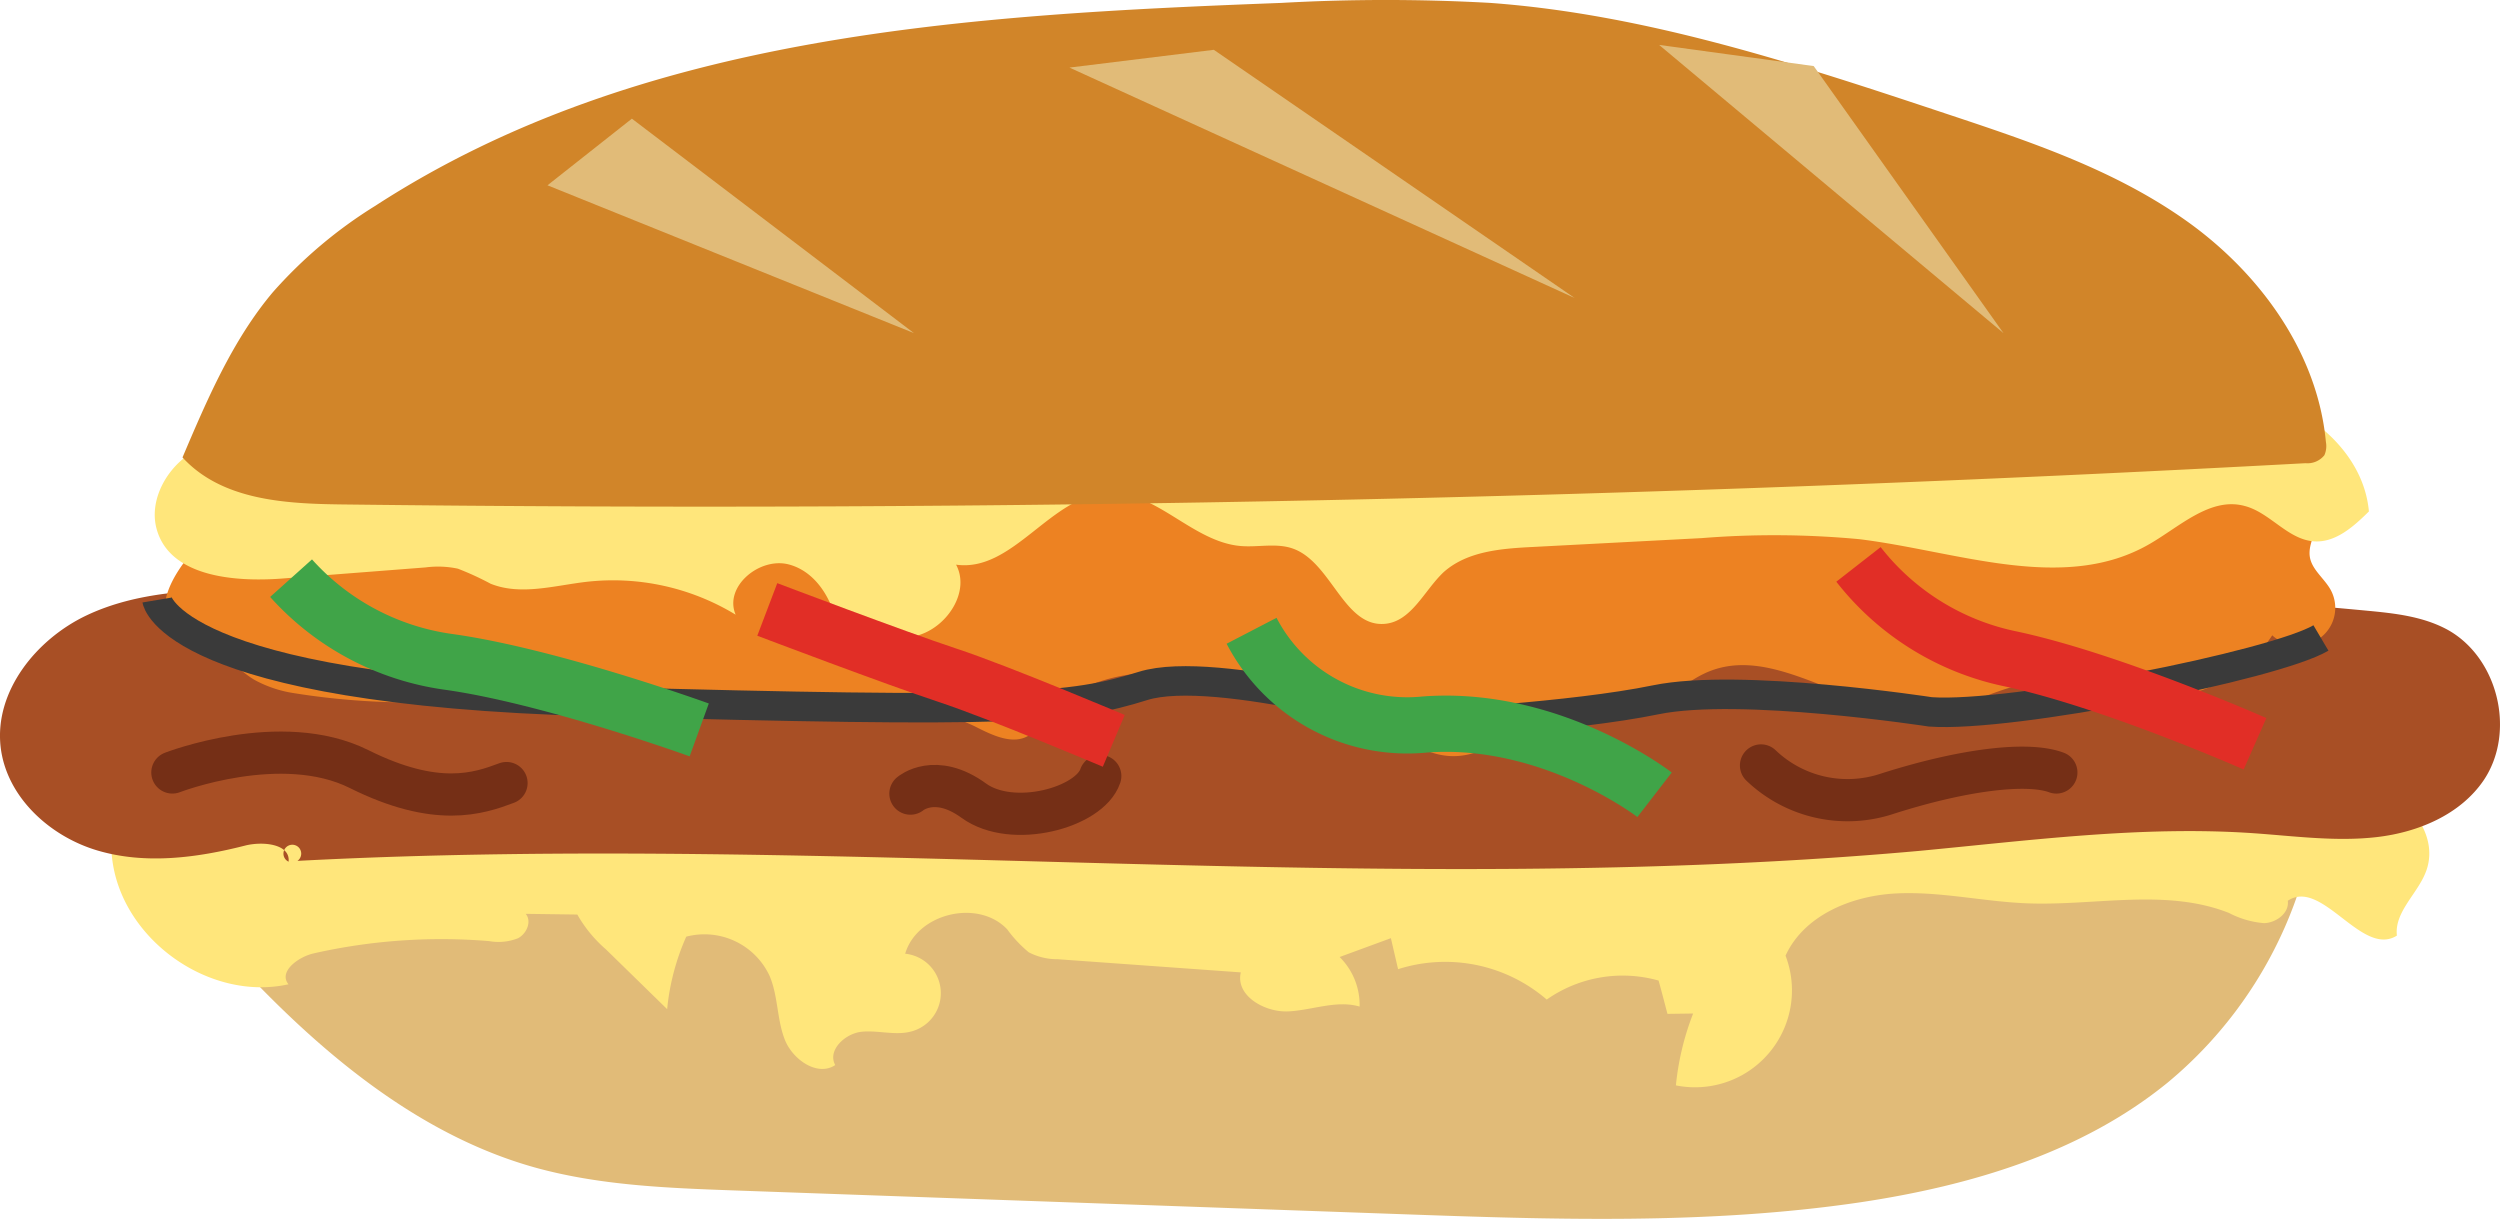 <svg xmlns="http://www.w3.org/2000/svg" id="Layer_1" width="281.387" height="137.19" data-name="Layer 1"><defs id="defs4"><clipPath id="clipPath1287" clipPathUnits="userSpaceOnUse"><path id="rect1289" d="M87.983 267.413h397.716v349.666H87.983z" style="fill:#fff;fill-opacity:1"/></clipPath><clipPath id="clipPath1299" clipPathUnits="userSpaceOnUse"><path id="rect1301" d="M-13.222 138.805h448.888v120.763H-13.222z" style="fill:#fff;fill-opacity:1"/></clipPath><style id="style2">.cls-16,.cls-17{stroke-miterlimit:10}.cls-4{fill:#ffe67b}.cls-15,.cls-16,.cls-17{fill:none}.cls-15{stroke-linecap:round;stroke-linejoin:round}.cls-12{fill:#e1bb78}.cls-15{stroke:#752f16;stroke-width:4.75px}.cls-16,.cls-17{stroke:#40a448;stroke-width:6.33px}.cls-17{stroke:#e12e26}</style></defs><g id="g1281" transform="translate(-27.169 -195.404)"><path id="path172" d="M236.55 330.73c12.38-1.86 24.87-5.55 34.58-13.46a47.57 47.57 0 0 0 17.17-38.83c-21-6.41-43.39-6.34-65.36-6.21L85.43 273c-8.27 0-16.7.12-24.54 2.76-5.77 1.94-11.52 5.86-12.89 11.79-1.63 7 3.37 13.77 8.41 18.93 8.75 8.95 19 17 31 20.34 7.22 2 14.8 2.3 22.29 2.57l75.06 2.67c17.28.62 34.69 1.2 51.79-1.33" class="cls-12" style="fill:#e1bb78"/><path id="path174" d="M214.85 309.52c-.33-1.25-.65-2.5-1-3.75a14.9 14.9 0 0 0-12.59 2.14 17.5 17.5 0 0 0-16.73-3.42l-.81-3.49-5.77 2.12a7.58 7.58 0 0 1 2.25 5.58c-2.58-.76-5.31.4-8 .54s-6-1.78-5.37-4.39l-20.6-1.48a7 7 0 0 1-3.27-.78 14.2 14.2 0 0 1-2.43-2.59c-3.27-3.45-10.13-1.81-11.48 2.75a4.46 4.46 0 0 1 .8 8.72c-1.82.54-3.78-.12-5.67.06s-3.92 2.1-3 3.75c-2 1.34-4.81-.61-5.69-2.89s-.74-4.87-1.69-7.12a8.08 8.08 0 0 0-9.39-4.44 26.3 26.3 0 0 0-2.15 8.16l-6.89-6.73a14.9 14.9 0 0 1-3.22-3.92l-5.81-.08c.71.85.11 2.24-.87 2.75a6 6 0 0 1-3.25.32 65.2 65.2 0 0 0-19.74 1.38c-1.76.4-4 2.07-2.84 3.48-9 2-19-5.22-19.88-14.44a3.5 3.5 0 0 1 .21-1.88c.56-1.16 2-1.46 3.32-1.61 48-5.88 96.39-6.36 144.7-6.83l87.4-.86c6.11-.06 12.41-.08 18 2.26 4.28 1.77 8.4 6.15 6.89 10.52-.9 2.59-3.63 4.64-3.33 7.36-3.93 2.5-8.43-6.51-12.28-3.92.19 1.37-1.29 2.48-2.67 2.52a10.3 10.3 0 0 1-3.95-1.15c-7.08-2.8-15.05-.79-22.67-1.08-5-.19-9.91-1.38-14.88-1.11s-10.29 2.47-12.36 7a10.91 10.91 0 0 1-12.34 14.6 30.4 30.4 0 0 1 1.94-8.09z" class="cls-4" style="fill:#ffe67b"/><path id="path176" d="M184.93 260.82c36.25 0 72.56-.1 108.64 3.32 3.08.29 6.25.63 9 2.1 5.77 3.12 7.82 11.55 4.14 17-2.63 3.86-7.37 5.84-12 6.38s-9.33-.12-14-.44c-12.53-.85-25.06.82-37.57 2-60.61 5.44-121.71-2.08-182.49 1.12a1 1 0 1 0-1 .09c.22-2-2.9-2.32-4.9-1.81-5.45 1.39-11.26 2.15-16.65.54s-10.22-6.06-10.86-11.65c-.71-6.25 4-12.11 9.67-14.8s12.2-2.88 18.49-3c31.19-.64 62.4-.69 93.6-.73z" style="fill:#a84f25"/><path id="path178" d="M205.63 273.83c-5.51.45-9.37 6.71-14.89 6.68-4 0-7.12-3.37-10.59-5.39-3.94-2.28-8.59-2.92-13.1-3.52-7.93-1-17.4-1.5-22.37 4.76a7.4 7.4 0 0 1-1.65 1.79c-1.83 1.18-4.19 0-6.16-1-6-2.86-12.9-2.9-19.55-2.87l-23.28.08-18 .06a82.5 82.5 0 0 1-15.79-1 13.4 13.4 0 0 1-4.47-1.51c-1.33-.8-2.4-2-3.75-2.71-1.88-1-4.31-1.28-5.58-3-1.86-2.54.15-6 2.18-8.44 2.48-3 5.19-5.93 8.77-7.37 3-1.21 6.27-1.24 9.47-1.26 61.74-.32 123.52.16 185.14-3.56 10.68-.65 21.87-1.33 31.6 3.1 2.18 1 4.52 2.71 4.42 5.09-.07 1.48-1.1 2.85-.88 4.31s1.65 2.44 2.36 3.75a4.22 4.22 0 0 1-6.59 5.09 15.39 15.39 0 0 1-12.95 7c-4.57-.06-9-2.19-13.56-1.74-4.14.41-7.85 2.93-12 3.3-8.74.79-17.4-8-25.36-4.28-1.91.89-3.52 2.43-5.56 2.92-2.56.68-5.23-.49-7.86-.28" style="fill:#ed8222"/><path id="path180" d="M44.84 262.94s1.7 10.11 49.21 11.42 53.63.8 61.77-1.75 31.71 4.34 31.71 4.34 16.53-.83 26-2.78 30.92 1.36 30.92 1.36c9.14.65 38.76-5.25 43.95-8.32" style="fill:none;stroke:#3a3a3a;stroke-width:3.32px;stroke-miterlimit:10"/><path id="path182" d="M183.04 265.62c-4.62.4-6-6.93-10.35-8.47-1.86-.66-3.92-.12-5.89-.29-5.41-.47-9.49-6.21-14.91-6-6.46.3-10.7 9-17.11 8.1 1.52 2.84-.69 6.52-3.67 7.74s-6.36.68-9.53.12c-.41-3.4-2.31-7-5.61-7.88s-7.35 2.5-6 5.65a26.54 26.54 0 0 0-16.78-3.7c-3.62.42-7.41 1.57-10.79.22a33 33 0 0 0-3.7-1.7 10.8 10.8 0 0 0-3.64-.14l-16.11 1.25c-5.51.42-12.69-.24-14.15-5.57-.79-2.86.69-6 2.95-7.88s5.2-2.83 8.08-3.54c10.43-2.56 21.27-2.86 32-3 58.09-.56 116.34 4.18 174.18-1.21 6.42-.6 13-1.3 19.22.48s12 6.75 12.57 13.17c-1.71 1.69-3.73 3.51-6.14 3.37-3-.18-5-3.28-7.9-4-3.82-1-7.23 2.32-10.64 4.29-9.64 5.59-21.63.82-32.69-.54a102.7 102.7 0 0 0-17.71-.12l-19.06 1c-3.53.18-7.35.47-10 2.83-2.18 2.05-3.62 5.56-6.62 5.82" class="cls-4" style="fill:#ffe67b"/><path id="path184" d="M69.41 218.57c29.93-19.42 66.82-21.5 102-22.84a211 211 0 0 1 23.48 0c17.66 1.29 34.74 6.95 51.62 12.57 9.3 3.09 18.74 6.26 26.8 12s14.69 14.63 15.65 24.84a2.54 2.54 0 0 1-.17 1.5 2.45 2.45 0 0 1-2.14.9q-110.43 6-221.08 4.64c-6.36-.08-13.44-.48-17.86-5.29 2.79-6.56 5.65-13.24 10.19-18.62a51.6 51.6 0 0 1 11.51-9.7" style="fill:#d18529"/><path id="path186" d="M46.57 282.35s12.26-4.75 21-.39 13.45 2.77 16.61 1.58" class="cls-15" style="fill:none;stroke:#752f16;stroke-width:4.75px;stroke-linecap:round;stroke-linejoin:round"/><path id="path188" d="M129.64 284.73s2.77-2.38 7.13.79 13.05.79 14.24-2.77" class="cls-15" style="fill:none;stroke:#752f16;stroke-width:4.75px;stroke-linecap:round;stroke-linejoin:round"/><path id="path190" d="M225.38 281.56a14.1 14.1 0 0 0 14.24 3.17c8.7-2.77 15.82-3.57 19-2.38" class="cls-15" style="fill:none;stroke:#752f16;stroke-width:4.75px;stroke-linecap:round;stroke-linejoin:round"/><path id="polyline192" d="M194.75 490 236 506.64l-31.75-24.14" class="cls-12" style="fill:#e1bb78" transform="translate(-105.96 -273.74)"/><path id="polyline194" d="m253.5 476.75 56.87 25.94-40.62-27.94" class="cls-12" style="fill:#e1bb78" transform="translate(-105.96 -273.74)"/><path id="polyline196" d="m319.87 474.2 38.76 32.44-21.36-30.06" class="cls-12" style="fill:#e1bb78" transform="translate(-105.96 -273.74)"/><path id="path198" d="M59.93 260.48a29.17 29.17 0 0 0 17.72 9.42c11.49 1.6 28.22 7.66 28.22 7.66" class="cls-16" style="fill:none;stroke:#40a448;stroke-width:6.33px;stroke-miterlimit:10"/><path id="path200" d="M236.35 258.93a29.2 29.2 0 0 0 17 10.61c11.36 2.39 27.63 9.58 27.63 9.58" class="cls-17" style="fill:none;stroke:#e12e26;stroke-width:6.33px;stroke-miterlimit:10"/><path id="path202" d="M113.53 264s14.43 5.48 20.26 7.4 18.74 7.39 18.74 7.39" class="cls-17" style="fill:none;stroke:#e12e26;stroke-width:6.33px;stroke-miterlimit:10"/><path id="path204" d="M168.04 266.4a19.75 19.75 0 0 0 19.51 10.55c14.24-1.06 25.85 7.91 25.85 7.91" class="cls-16" style="fill:none;stroke:#40a448;stroke-width:6.33px;stroke-miterlimit:10"/></g></svg>